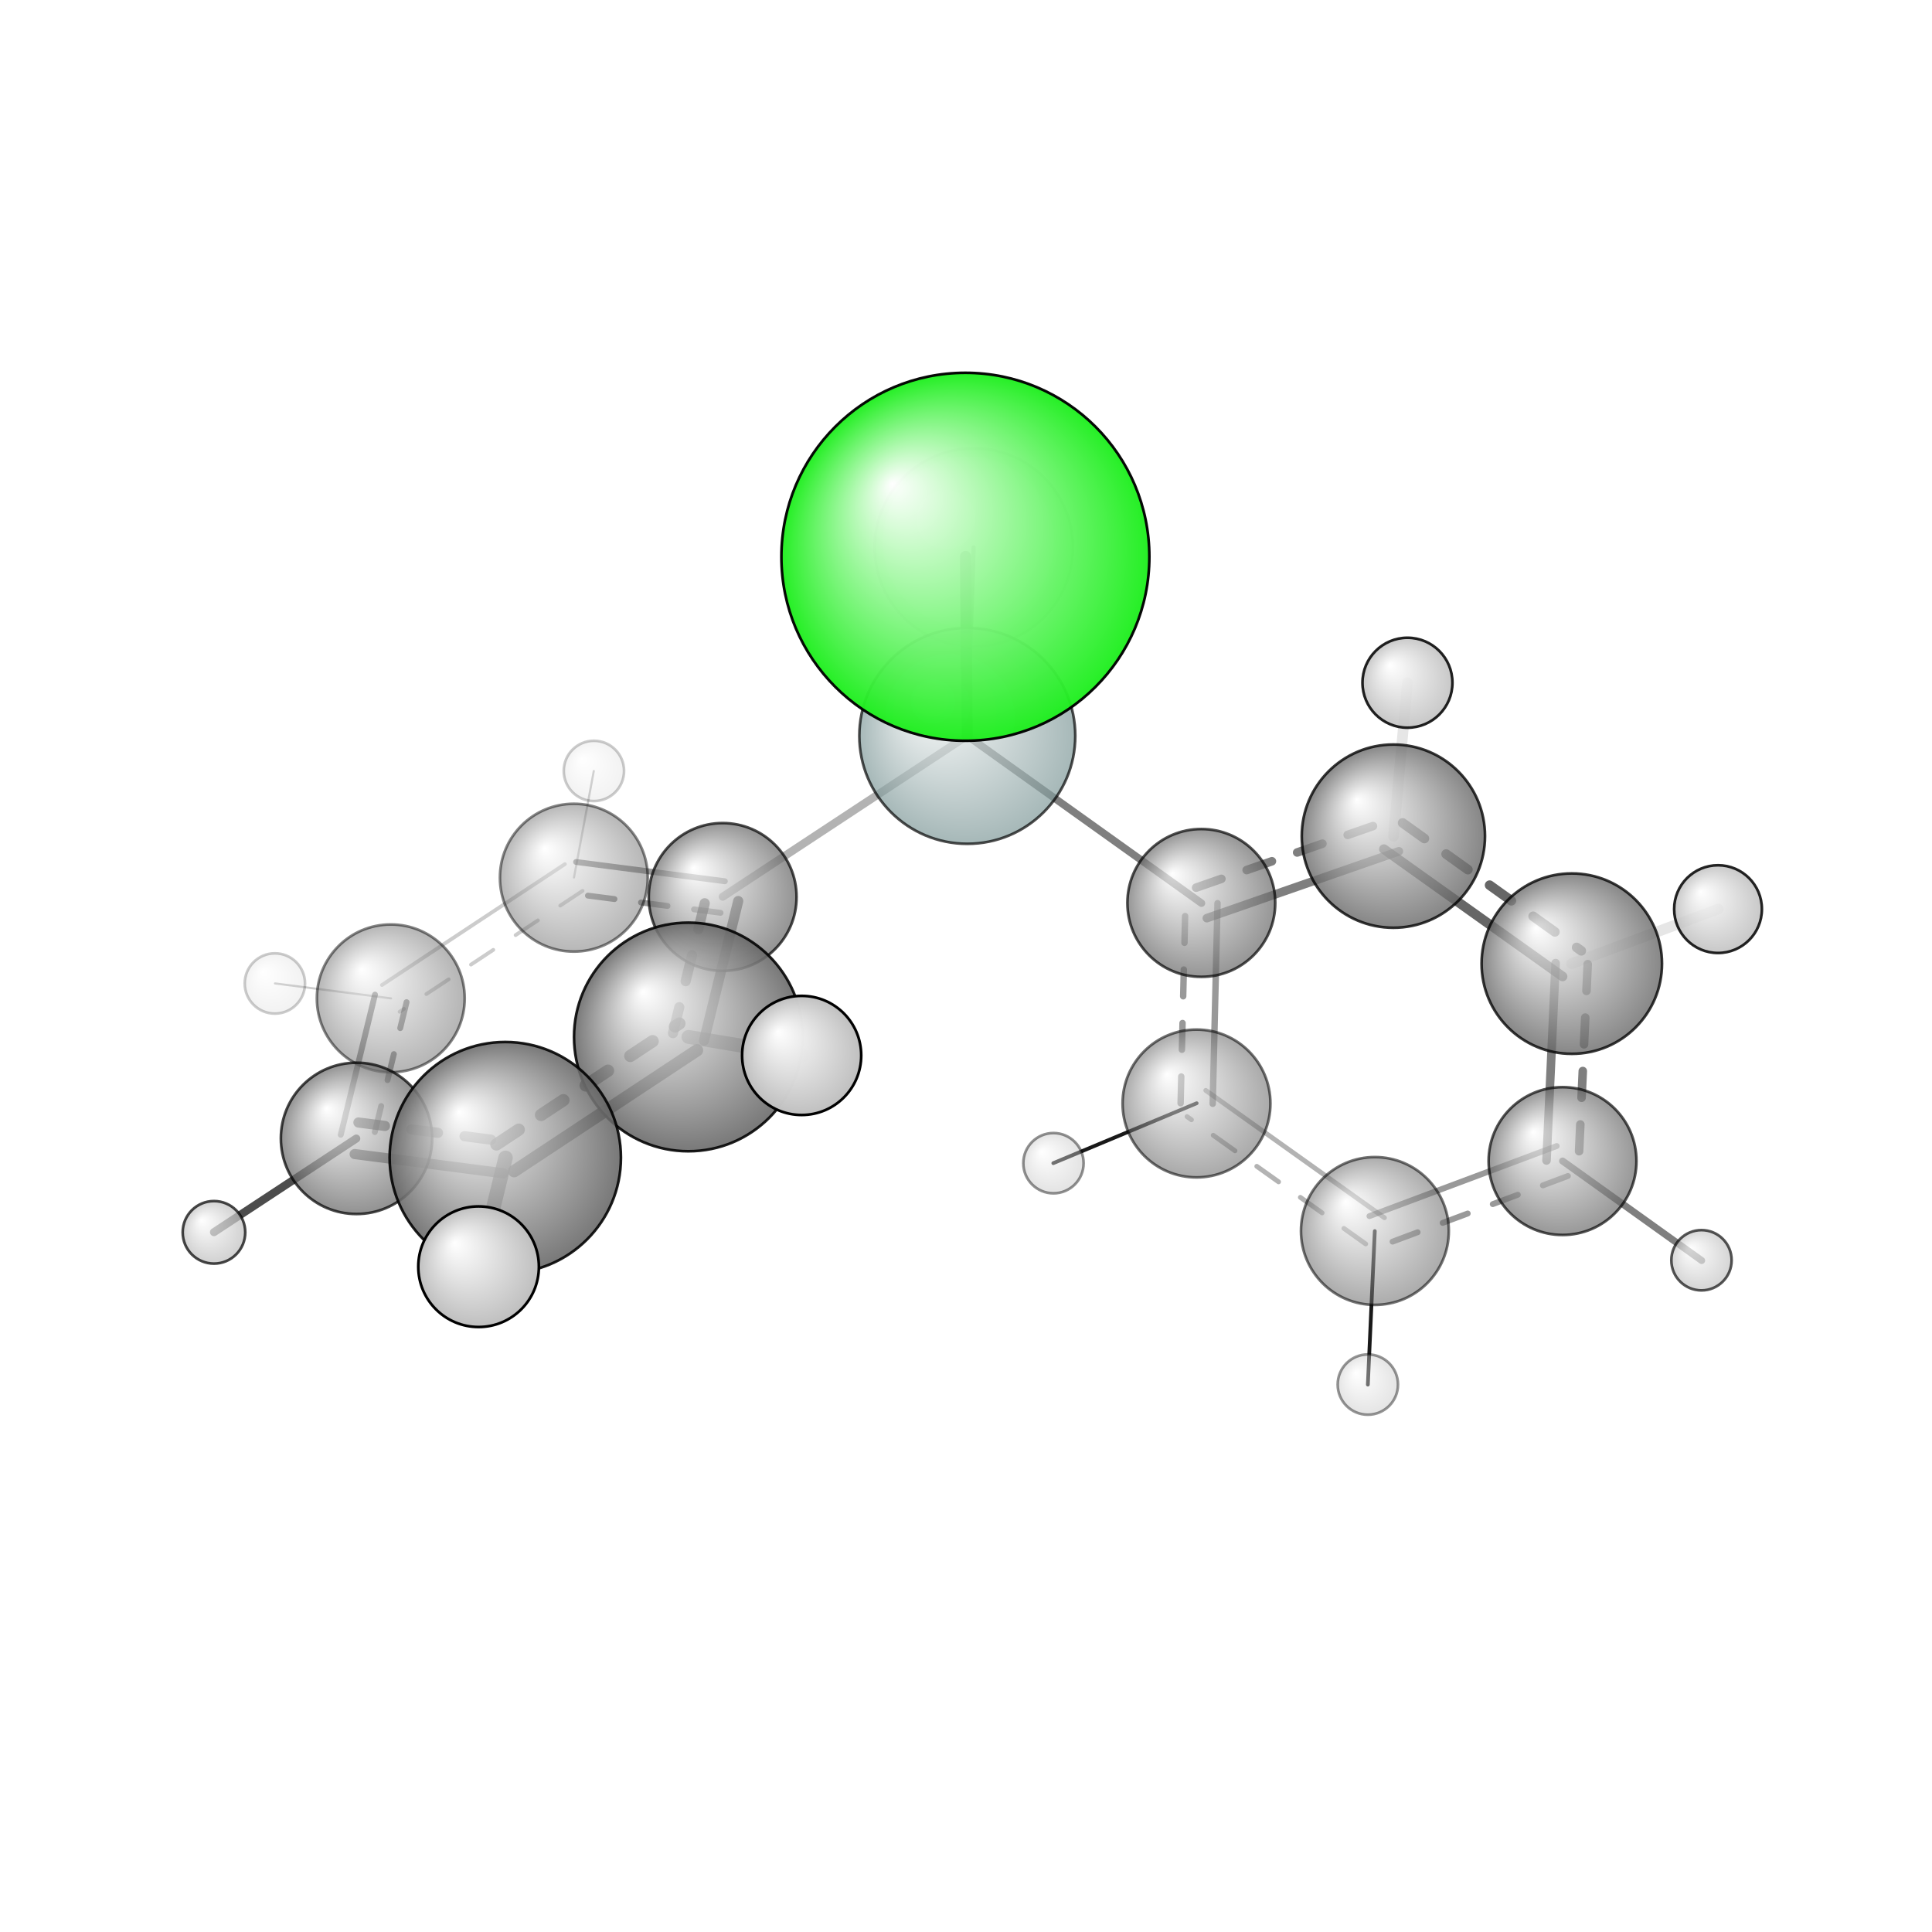 <?xml version="1.0"?>
<svg version="1.1" id="topsvg"
xmlns="http://www.w3.org/2000/svg" xmlns:xlink="http://www.w3.org/1999/xlink"
xmlns:cml="http://www.xml-cml.org/schema" x="0" y="0" width="1024px" height="1024px" viewBox="0 0 100 100">
<title>6627 - Open Babel Depiction</title>
<rect x="0" y="0" width="100" height="100" fill="white"/>
<defs>
<radialGradient id='radialffffff1eef1e' cx='50%' cy='50%' r='50%' fx='30%' fy='30%'>
  <stop offset=' 0%' stop-color="rgb(255,255,255)"  stop-opacity='1.0'/>
  <stop offset='100%' stop-color="rgb(30,239,30)"  stop-opacity ='1.0'/>
</radialGradient>
<radialGradient id='radialffffff666666' cx='50%' cy='50%' r='50%' fx='30%' fy='30%'>
  <stop offset=' 0%' stop-color="rgb(255,255,255)"  stop-opacity='1.0'/>
  <stop offset='100%' stop-color="rgb(102,102,102)"  stop-opacity ='1.0'/>
</radialGradient>
<radialGradient id='radialffffff7f9999' cx='50%' cy='50%' r='50%' fx='30%' fy='30%'>
  <stop offset=' 0%' stop-color="rgb(255,255,255)"  stop-opacity='1.0'/>
  <stop offset='100%' stop-color="rgb(127,153,153)"  stop-opacity ='1.0'/>
</radialGradient>
<radialGradient id='radialffffffbfbfbf' cx='50%' cy='50%' r='50%' fx='30%' fy='30%'>
  <stop offset=' 0%' stop-color="rgb(255,255,255)"  stop-opacity='1.0'/>
  <stop offset='100%' stop-color="rgb(191,191,191)"  stop-opacity ='1.0'/>
</radialGradient>
</defs>
<g transform="translate(0,0)">
<svg width="100" height="100" x="0" y="0" viewBox="0 0 361.16 236.49"
font-family="sans-serif" stroke="rgb(0,0,0)" stroke-width="2"  stroke-linecap="round">
<line x1="180.5" y1="41.7" x2="180.8" y2="75.2" opacity="1.0" stroke="rgb(0,0,0)"  stroke-width="2.1"/>
<line x1="182.0" y1="40.0" x2="180.8" y2="75.2" opacity="0.7" stroke="rgb(0,0,0)"  stroke-width="0.8"/>
<line x1="180.8" y1="75.2" x2="135.1" y2="105.3" opacity="0.3" stroke="rgb(0,0,0)"  stroke-width="1.5"/>
<line x1="180.8" y1="75.2" x2="224.6" y2="106.5" opacity="0.5" stroke="rgb(0,0,0)"  stroke-width="1.4"/>
<line x1="128.7" y1="131.5" x2="149.9" y2="135.0" opacity="0.5" stroke="rgb(0,0,0)"  stroke-width="2.6"/>
<line x1="223.7" y1="143.9" x2="196.9" y2="155.1" opacity="0.9" stroke="rgb(0,0,0)"  stroke-width="0.7"/>
<line x1="107.3" y1="101.7" x2="111.0" y2="81.8" opacity="0.2" stroke="rgb(0,0,0)"  stroke-width="0.4"/>
<line x1="260.5" y1="94.0" x2="263.1" y2="65.3" opacity="0.1" stroke="rgb(0,0,0)"  stroke-width="2.0"/>
<line x1="94.5" y1="154.1" x2="89.5" y2="174.5" opacity="0.7" stroke="rgb(0,0,0)"  stroke-width="2.7"/>
<line x1="257.0" y1="167.8" x2="255.7" y2="196.5" opacity="0.9" stroke="rgb(0,0,0)"  stroke-width="0.7"/>
<line x1="73.1" y1="124.3" x2="51.4" y2="121.5" opacity="0.2" stroke="rgb(0,0,0)"  stroke-width="0.4"/>
<line x1="293.8" y1="117.8" x2="321.2" y2="107.6" opacity="0.1" stroke="rgb(0,0,0)"  stroke-width="2.0"/>
<line x1="66.6" y1="150.5" x2="40.0" y2="168.0" opacity="0.7" stroke="rgb(0,0,0)"  stroke-width="1.5"/>
<line x1="292.1" y1="154.7" x2="318.1" y2="173.3" opacity="0.5" stroke="rgb(0,0,0)"  stroke-width="1.3"/>
<line x1="135.5" y1="102.4" x2="107.7" y2="98.8" opacity="0.4" stroke="rgb(0,0,0)"  stroke-width="1.1"/>
<line x1="134.7" y1="108.3" x2="106.9" y2="104.7" opacity="0.4" stroke="rgb(0,0,0)"  stroke-width="1.1" stroke-dasharray="5.0,5.0"/>
<line x1="105.6" y1="99.2" x2="71.4" y2="121.8" opacity="0.2" stroke="rgb(0,0,0)"  stroke-width="0.7"/>
<line x1="108.9" y1="104.2" x2="74.7" y2="126.8" opacity="0.2" stroke="rgb(0,0,0)"  stroke-width="0.7" stroke-dasharray="5.0,5.0"/>
<line x1="70.1" y1="123.6" x2="63.7" y2="149.8" opacity="0.4" stroke="rgb(0,0,0)"  stroke-width="1.1"/>
<line x1="76.0" y1="125.0" x2="69.6" y2="151.2" opacity="0.4" stroke="rgb(0,0,0)"  stroke-width="1.1" stroke-dasharray="5.0,5.0"/>
<line x1="66.3" y1="153.4" x2="94.1" y2="157.0" opacity="0.6" stroke="rgb(0,0,0)"  stroke-width="1.9"/>
<line x1="67.0" y1="147.5" x2="94.8" y2="151.1" opacity="0.6" stroke="rgb(0,0,0)"  stroke-width="1.9" stroke-dasharray="5.0,5.0"/>
<line x1="96.1" y1="156.6" x2="130.3" y2="134.0" opacity="0.8" stroke="rgb(0,0,0)"  stroke-width="2.3"/>
<line x1="92.8" y1="151.6" x2="127.0" y2="129.0" opacity="0.8" stroke="rgb(0,0,0)"  stroke-width="2.3" stroke-dasharray="5.0,5.0"/>
<line x1="131.6" y1="132.2" x2="138.0" y2="106.1" opacity="0.6" stroke="rgb(0,0,0)"  stroke-width="1.9"/>
<line x1="125.8" y1="130.8" x2="132.2" y2="104.6" opacity="0.6" stroke="rgb(0,0,0)"  stroke-width="1.9" stroke-dasharray="5.0,5.0"/>
<line x1="225.6" y1="109.3" x2="261.5" y2="96.8" opacity="0.5" stroke="rgb(0,0,0)"  stroke-width="1.6"/>
<line x1="223.6" y1="103.6" x2="259.5" y2="91.1" opacity="0.5" stroke="rgb(0,0,0)"  stroke-width="1.6" stroke-dasharray="5.0,5.0"/>
<line x1="258.7" y1="96.4" x2="292.1" y2="120.2" opacity="0.6" stroke="rgb(0,0,0)"  stroke-width="1.8"/>
<line x1="262.2" y1="91.5" x2="295.6" y2="115.4" opacity="0.6" stroke="rgb(0,0,0)"  stroke-width="1.8" stroke-dasharray="5.0,5.0"/>
<line x1="290.8" y1="117.7" x2="289.1" y2="154.6" opacity="0.5" stroke="rgb(0,0,0)"  stroke-width="1.6"/>
<line x1="296.8" y1="117.9" x2="295.1" y2="154.8" opacity="0.5" stroke="rgb(0,0,0)"  stroke-width="1.6" stroke-dasharray="5.0,5.0"/>
<line x1="291.0" y1="151.9" x2="256.0" y2="165.0" opacity="0.4" stroke="rgb(0,0,0)"  stroke-width="1.1"/>
<line x1="293.1" y1="157.5" x2="258.1" y2="170.6" opacity="0.4" stroke="rgb(0,0,0)"  stroke-width="1.1" stroke-dasharray="5.0,5.0"/>
<line x1="258.8" y1="165.3" x2="225.4" y2="141.5" opacity="0.3" stroke="rgb(0,0,0)"  stroke-width="0.9"/>
<line x1="255.3" y1="170.2" x2="221.9" y2="146.4" opacity="0.3" stroke="rgb(0,0,0)"  stroke-width="0.9" stroke-dasharray="5.0,5.0"/>
<line x1="226.7" y1="144.0" x2="227.6" y2="106.5" opacity="0.4" stroke="rgb(0,0,0)"  stroke-width="1.2"/>
<line x1="220.7" y1="143.9" x2="221.6" y2="106.4" opacity="0.4" stroke="rgb(0,0,0)"  stroke-width="1.2" stroke-dasharray="5.0,5.0"/>
<circle cx="111.021" cy="81.776" r="5.636" opacity="0.2" style="stroke:black;stroke-width:0.5;fill:url(#radialffffffbfbfbf)"/>
<circle cx="51.385" cy="121.509" r="5.636" opacity="0.2" style="stroke:black;stroke-width:0.5;fill:url(#radialffffffbfbfbf)"/>
<circle cx="182.039" cy="40" r="18.545" opacity="0.221" style="stroke:black;stroke-width:0.5;fill:url(#radialffffff1eef1e)"/>
<circle cx="255.697" cy="196.49" r="5.636" opacity="0.415" style="stroke:black;stroke-width:0.5;fill:url(#radialffffffbfbfbf)"/>
<circle cx="196.931" cy="155.105" r="5.636" opacity="0.43" style="stroke:black;stroke-width:0.5;fill:url(#radialffffffbfbfbf)"/>
<circle cx="107.273" cy="101.735" r="13.818" opacity="0.472" style="stroke:black;stroke-width:0.5;fill:url(#radialffffff666666)"/>
<circle cx="73.052" cy="124.296" r="13.818" opacity="0.482" style="stroke:black;stroke-width:0.5;fill:url(#radialffffff666666)"/>
<circle cx="257.017" cy="167.78" r="13.818" opacity="0.546" style="stroke:black;stroke-width:0.5;fill:url(#radialffffff666666)"/>
<circle cx="223.669" cy="143.946" r="13.818" opacity="0.555" style="stroke:black;stroke-width:0.5;fill:url(#radialffffff666666)"/>
<circle cx="318.068" cy="173.25" r="5.636" opacity="0.664" style="stroke:black;stroke-width:0.5;fill:url(#radialffffffbfbfbf)"/>
<circle cx="292.094" cy="154.708" r="13.818" opacity="0.67" style="stroke:black;stroke-width:0.5;fill:url(#radialffffff666666)"/>
<circle cx="224.571" cy="106.456" r="13.818" opacity="0.685" style="stroke:black;stroke-width:0.5;fill:url(#radialffffff666666)"/>
<circle cx="180.825" cy="75.224" r="20.182" opacity="0.694" style="stroke:black;stroke-width:0.5;fill:url(#radialffffff7f9999)"/>
<circle cx="135.09" cy="105.342" r="13.818" opacity="0.703" style="stroke:black;stroke-width:0.5;fill:url(#radialffffff666666)"/>
<circle cx="66.644" cy="150.466" r="14.141" opacity="0.715" style="stroke:black;stroke-width:0.5;fill:url(#radialffffff666666)"/>
<circle cx="40" cy="168.033" r="5.847" opacity="0.72" style="stroke:black;stroke-width:0.5;fill:url(#radialffffffbfbfbf)"/>
<circle cx="293.825" cy="117.803" r="16.863" opacity="0.781" style="stroke:black;stroke-width:0.5;fill:url(#radialffffff666666)"/>
<circle cx="260.474" cy="93.969" r="17.129" opacity="0.787" style="stroke:black;stroke-width:0.5;fill:url(#radialffffff666666)"/>
<circle cx="321.16" cy="107.611" r="8.201" opacity="0.853" style="stroke:black;stroke-width:0.5;fill:url(#radialffffffbfbfbf)"/>
<circle cx="263.105" cy="65.291" r="8.408" opacity="0.864" style="stroke:black;stroke-width:0.5;fill:url(#radialffffffbfbfbf)"/>
<circle cx="128.676" cy="131.509" r="21.371" opacity="0.879" style="stroke:black;stroke-width:0.5;fill:url(#radialffffff666666)"/>
<circle cx="94.454" cy="154.07" r="21.62" opacity="0.884" style="stroke:black;stroke-width:0.5;fill:url(#radialffffff666666)"/>
<circle cx="180.464" cy="41.749" r="34.393" opacity="0.963" style="stroke:black;stroke-width:0.5;fill:url(#radialffffff1eef1e)"/>
<circle cx="149.858" cy="134.963" r="11.134" opacity="0.994" style="stroke:black;stroke-width:0.5;fill:url(#radialffffffbfbfbf)"/>
<circle cx="89.463" cy="174.458" r="11.273" opacity="1" style="stroke:black;stroke-width:0.5;fill:url(#radialffffffbfbfbf)"/>
</svg>
</g>
</svg>

